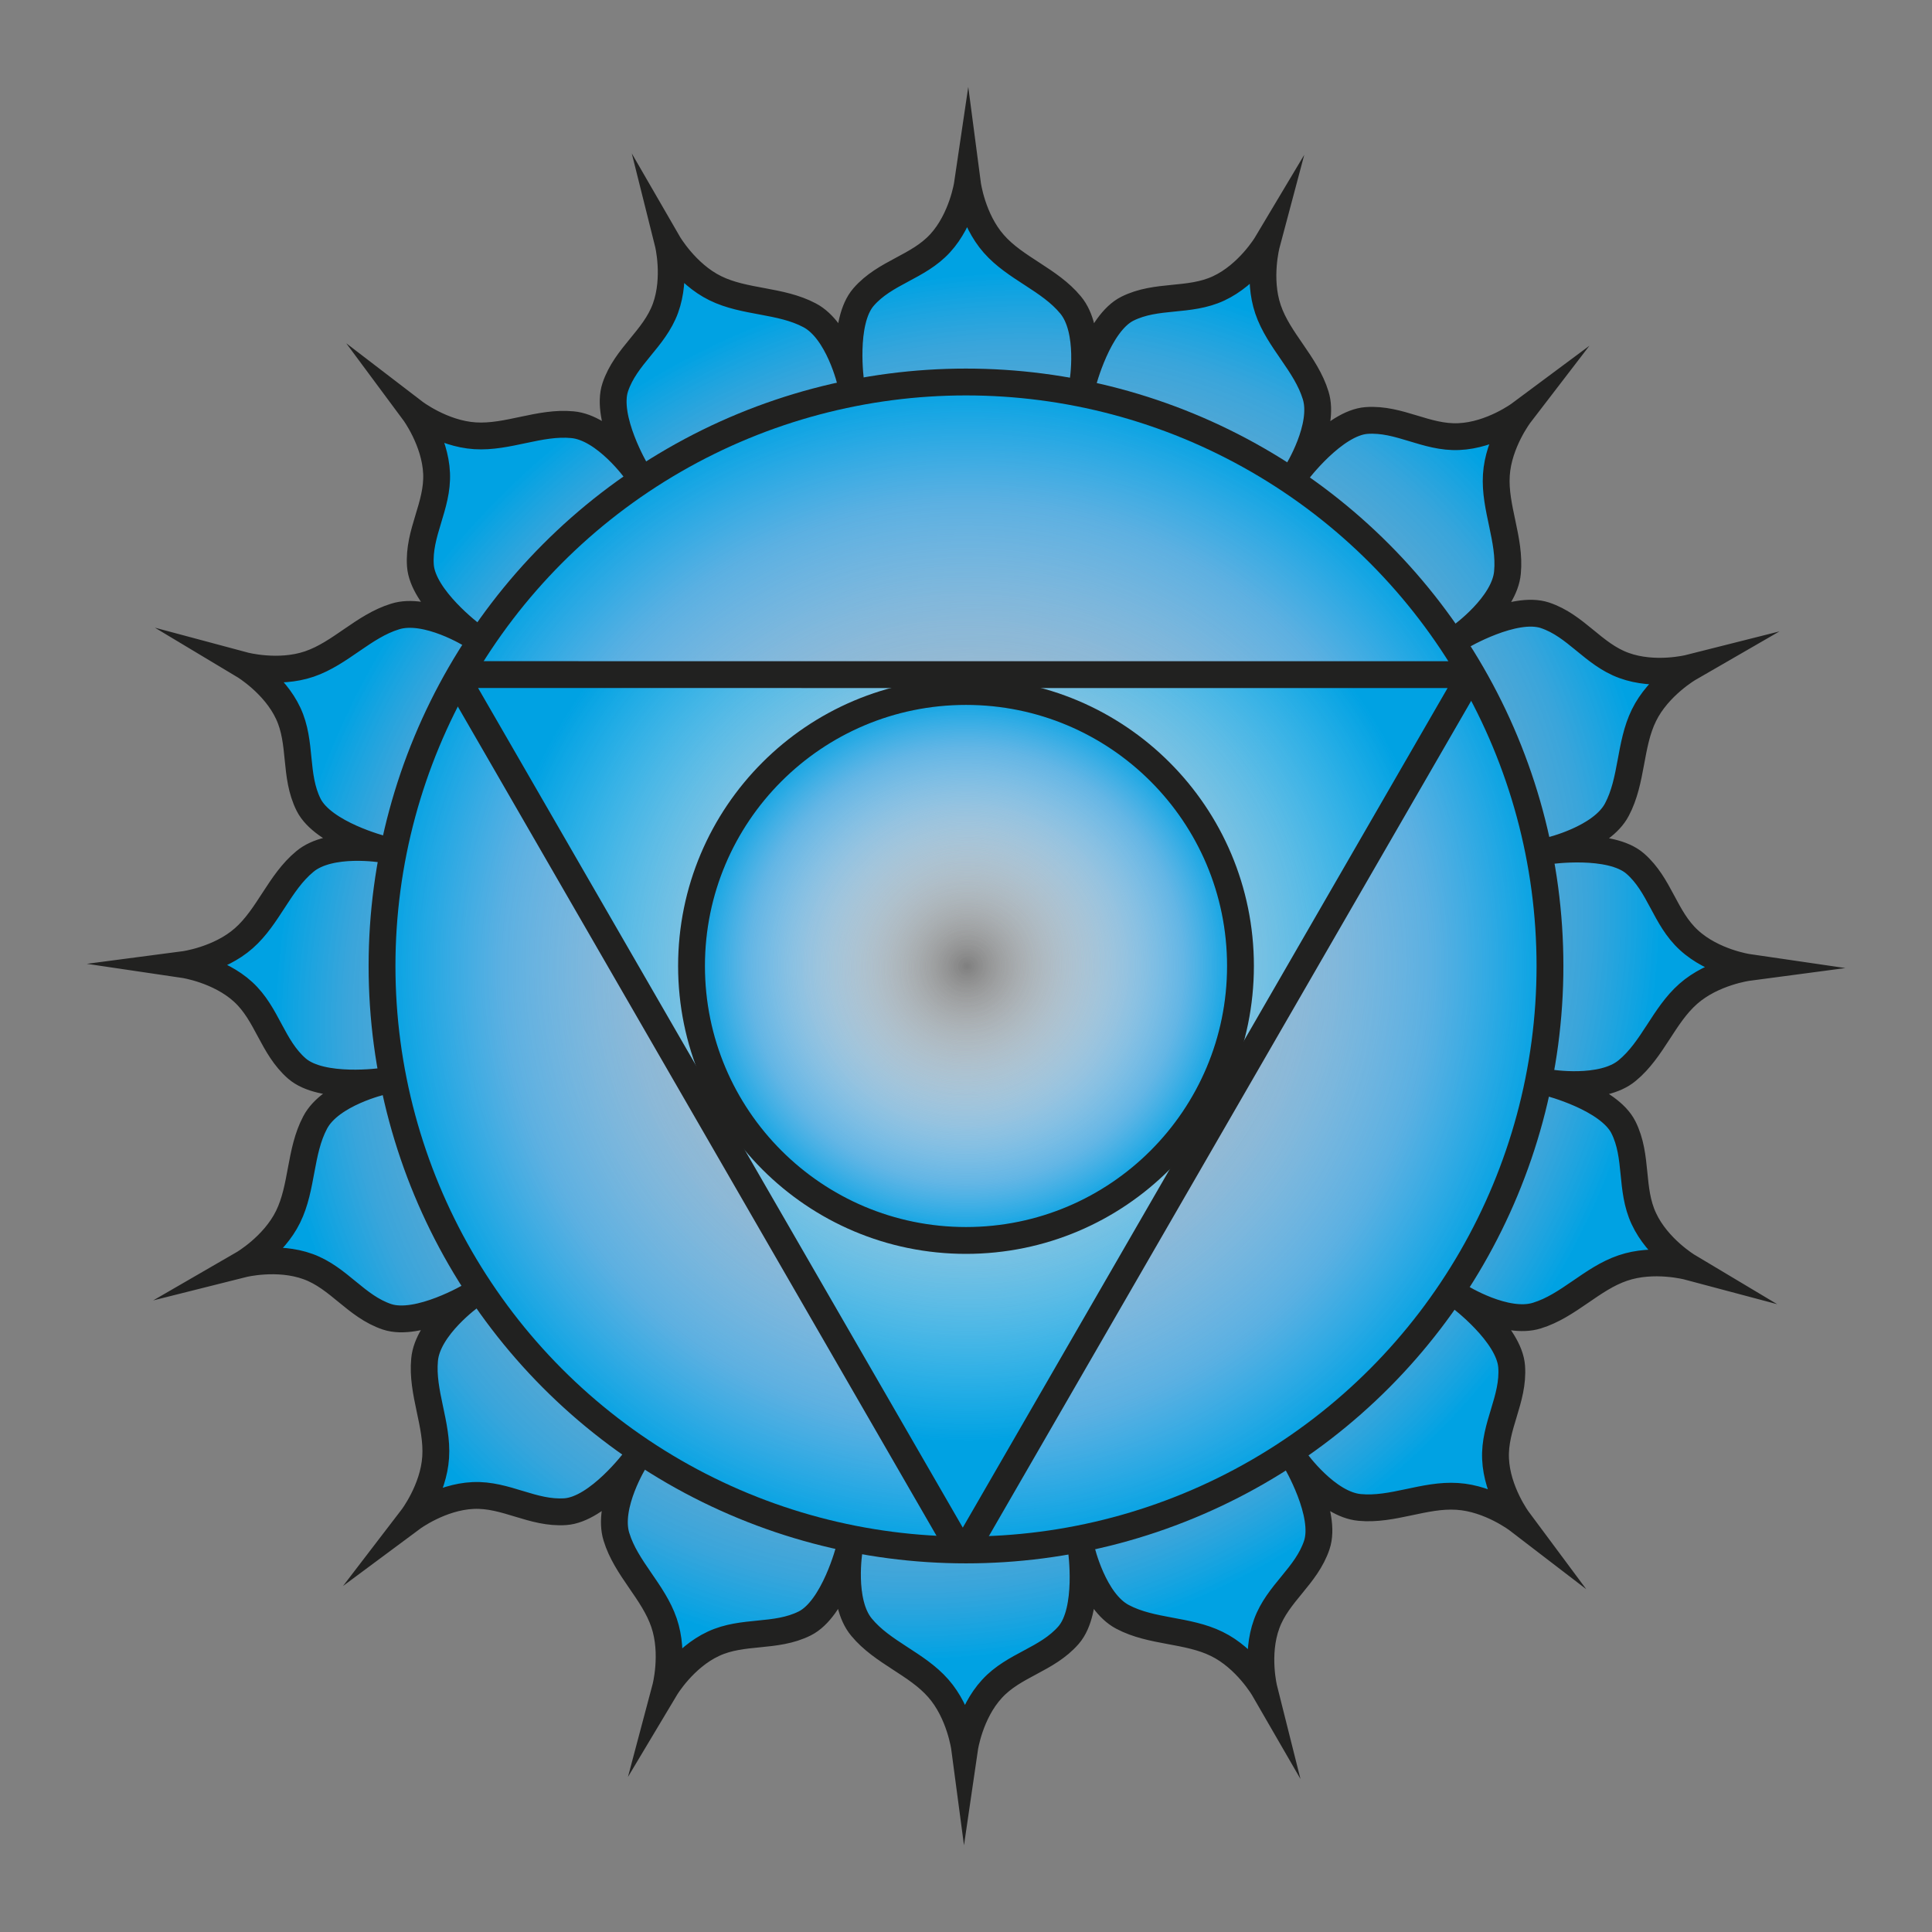 <?xml version="1.0" encoding="utf-8"?>
<!-- Generator: Adobe Illustrator 15.1.0, SVG Export Plug-In . SVG Version: 6.00 Build 0)  -->
<!DOCTYPE svg PUBLIC "-//W3C//DTD SVG 1.1//EN" "http://www.w3.org/Graphics/SVG/1.1/DTD/svg11.dtd">
<svg version="1.1" id="Layer_1" xmlns="http://www.w3.org/2000/svg" xmlns:xlink="http://www.w3.org/1999/xlink" x="0px" y="0px"
	 width="72px" height="72px" viewBox="0 0 72 72" enable-background="new 0 0 72 72" xml:space="preserve">
<rect x="0" y="0" width="72" height="72" fill="#808080" stroke="none"/>
<g>
	
		<radialGradient id="SVGID_1_" cx="159.781" cy="-30.659" r="34.89" gradientTransform="matrix(0.737 0 -0.062 0.741 -83.598 58.718)" gradientUnits="userSpaceOnUse">
		<stop  offset="0" style="stop-color:#FFFFFF;stop-opacity:0"/>
		<stop  offset="0.085" style="stop-color:#F2F9FE;stop-opacity:0.085"/>
		<stop  offset="0.231" style="stop-color:#D3E9FA;stop-opacity:0.231"/>
		<stop  offset="0.42" style="stop-color:#A9D4F4;stop-opacity:0.42"/>
		<stop  offset="0.645" style="stop-color:#77BEED;stop-opacity:0.645"/>
		<stop  offset="0.897" style="stop-color:#31A9E5;stop-opacity:0.897"/>
		<stop  offset="1" style="stop-color:#00A2E3"/>
	</radialGradient>
	<path fill="url(#SVGID_1_)" stroke="#212120" stroke-miterlimit="10" d="M17.589,23.666c0,0-1.692-1.06-2.864-0.691
		c-1.174,0.359-2.039,1.377-3.197,1.771C10.37,25.142,9.094,24.8,9.094,24.8s1.133,0.679,1.648,1.786
		c0.515,1.104,0.213,2.309,0.758,3.404c0.549,1.095,2.77,1.66,2.77,1.66s-1.969-0.332-2.91,0.457
		c-0.947,0.781-1.357,2.053-2.276,2.86c-0.917,0.809-2.228,0.981-2.228,0.981s1.307,0.193,2.207,1.019
		c0.898,0.824,1.08,2.051,2.003,2.855c0.926,0.802,3.194,0.475,3.194,0.475s-1.946,0.446-2.515,1.535
		c-0.576,1.085-0.469,2.416-1.009,3.514c-0.537,1.098-1.682,1.76-1.682,1.76s1.281-0.322,2.429,0.097
		c1.146,0.417,1.783,1.482,2.942,1.871c1.162,0.386,3.133-0.784,3.133-0.784s-1.627,1.157-1.735,2.381
		c-0.117,1.223,0.492,2.412,0.413,3.632c-0.076,1.22-0.881,2.27-0.881,2.27s1.061-0.788,2.281-0.84
		c1.218-0.054,2.215,0.688,3.435,0.603c1.221-0.088,2.595-1.924,2.595-1.924s-1.061,1.692-0.692,2.864
		c0.359,1.175,1.378,2.04,1.771,3.197c0.396,1.156,0.056,2.434,0.056,2.434s0.678-1.134,1.786-1.648
		c1.104-0.516,2.309-0.213,3.403-0.758c1.094-0.548,1.661-2.771,1.661-2.771s-0.332,1.969,0.456,2.911
		c0.782,0.948,2.054,1.357,2.859,2.276c0.809,0.916,0.983,2.228,0.983,2.228s0.191-1.308,1.02-2.207
		c0.822-0.899,2.051-1.08,2.854-2.003c0.801-0.924,0.475-3.193,0.475-3.193s0.447,1.944,1.535,2.514
		c1.086,0.576,2.418,0.469,3.514,1.009c1.098,0.536,1.76,1.682,1.76,1.682s-0.322-1.281,0.098-2.429
		c0.416-1.146,1.482-1.783,1.869-2.943c0.387-1.159-0.783-3.132-0.783-3.132s1.158,1.626,2.381,1.735
		c1.225,0.117,2.412-0.492,3.633-0.412c1.219,0.074,2.27,0.88,2.27,0.88s-0.789-1.061-0.84-2.281
		c-0.055-1.219,0.688-2.215,0.6-3.435c-0.086-1.219-1.921-2.594-1.921-2.594s1.692,1.059,2.862,0.692
		c1.178-0.36,2.041-1.378,3.199-1.771c1.154-0.397,2.434-0.056,2.434-0.056s-1.135-0.678-1.648-1.786
		c-0.518-1.104-0.213-2.31-0.76-3.402s-2.769-1.661-2.769-1.661s1.97,0.33,2.909-0.456c0.951-0.783,1.359-2.054,2.277-2.86
		c0.916-0.809,2.229-0.983,2.229-0.983s-1.309-0.191-2.207-1.019c-0.9-0.822-1.08-2.052-2.004-2.853
		c-0.924-0.8-3.193-0.475-3.193-0.475s1.945-0.449,2.514-1.534c0.578-1.088,0.469-2.418,1.008-3.515
		c0.537-1.099,1.684-1.761,1.684-1.761s-1.283,0.324-2.43-0.097c-1.146-0.415-1.783-1.482-2.943-1.869
		c-1.158-0.385-3.131,0.784-3.131,0.784s1.625-1.159,1.734-2.379c0.117-1.227-0.492-2.413-0.414-3.633
		c0.076-1.22,0.883-2.271,0.883-2.271s-1.062,0.79-2.283,0.84c-1.217,0.055-2.215-0.687-3.434-0.601
		c-1.217,0.088-2.593,1.923-2.593,1.923s1.058-1.692,0.692-2.862c-0.361-1.178-1.379-2.041-1.773-3.198
		c-0.396-1.156-0.055-2.436-0.055-2.436s-0.678,1.136-1.787,1.65c-1.104,0.516-2.309,0.212-3.402,0.758
		c-1.09,0.547-1.66,2.768-1.66,2.768s0.332-1.967-0.457-2.91c-0.781-0.946-2.053-1.356-2.859-2.275
		c-0.81-0.918-0.982-2.229-0.982-2.229s-0.193,1.307-1.019,2.207c-0.823,0.898-2.052,1.08-2.854,2.004
		c-0.803,0.926-0.476,3.193-0.476,3.193s-0.446-1.945-1.536-2.514c-1.084-0.575-2.415-0.467-3.513-1.008
		c-1.099-0.539-1.76-1.683-1.76-1.683s0.321,1.281-0.097,2.429c-0.417,1.145-1.482,1.783-1.871,2.943
		c-0.387,1.163,0.784,3.132,0.784,3.132s-1.157-1.626-2.382-1.735c-1.222-0.117-2.41,0.492-3.631,0.413
		c-1.221-0.077-2.27-0.881-2.27-0.881s0.787,1.061,0.84,2.281c0.053,1.218-0.688,2.215-0.603,3.436
		C15.753,22.294,17.589,23.666,17.589,23.666z"/>
	<radialGradient id="SVGID_2_" cx="36.001" cy="36" r="21.763" gradientUnits="userSpaceOnUse">
		<stop  offset="0" style="stop-color:#FFFFFF;stop-opacity:0"/>
		<stop  offset="0.085" style="stop-color:#F4FAFE;stop-opacity:0.085"/>
		<stop  offset="0.22" style="stop-color:#DAEDFB;stop-opacity:0.22"/>
		<stop  offset="0.388" style="stop-color:#B5DAF6;stop-opacity:0.388"/>
		<stop  offset="0.581" style="stop-color:#89C6EF;stop-opacity:0.581"/>
		<stop  offset="0.794" style="stop-color:#55B2E8;stop-opacity:0.794"/>
		<stop  offset="1" style="stop-color:#00A2E3"/>
	</radialGradient>
	<circle fill="url(#SVGID_2_)" stroke="#212120" stroke-miterlimit="10" cx="36" cy="35.999" r="21.763"/>
	<radialGradient id="SVGID_3_" cx="36.1" cy="36.022" r="17.708" gradientUnits="userSpaceOnUse">
		<stop  offset="0" style="stop-color:#FFFFFF;stop-opacity:0"/>
		<stop  offset="1" style="stop-color:#00A2E3"/>
	</radialGradient>
	<polygon fill="url(#SVGID_3_)" stroke="#212120" stroke-linejoin="bevel" stroke-miterlimit="10" points="35.88,57.93 
		16.951,25.14 54.813,25.142 	"/>
	<radialGradient id="SVGID_4_" cx="36.001" cy="36" r="10.229" gradientUnits="userSpaceOnUse">
		<stop  offset="0" style="stop-color:#FFFFFF;stop-opacity:0"/>
		<stop  offset="0.085" style="stop-color:#F4FAFE;stop-opacity:0.085"/>
		<stop  offset="0.22" style="stop-color:#DAEDFB;stop-opacity:0.22"/>
		<stop  offset="0.388" style="stop-color:#B5DAF6;stop-opacity:0.388"/>
		<stop  offset="0.581" style="stop-color:#89C6EF;stop-opacity:0.581"/>
		<stop  offset="0.794" style="stop-color:#55B2E8;stop-opacity:0.794"/>
		<stop  offset="1" style="stop-color:#00A2E3"/>
	</radialGradient>
	<circle fill="url(#SVGID_4_)" stroke="#212120" stroke-miterlimit="10" cx="36" cy="35.999" r="10.229"/>
</g>
</svg>
